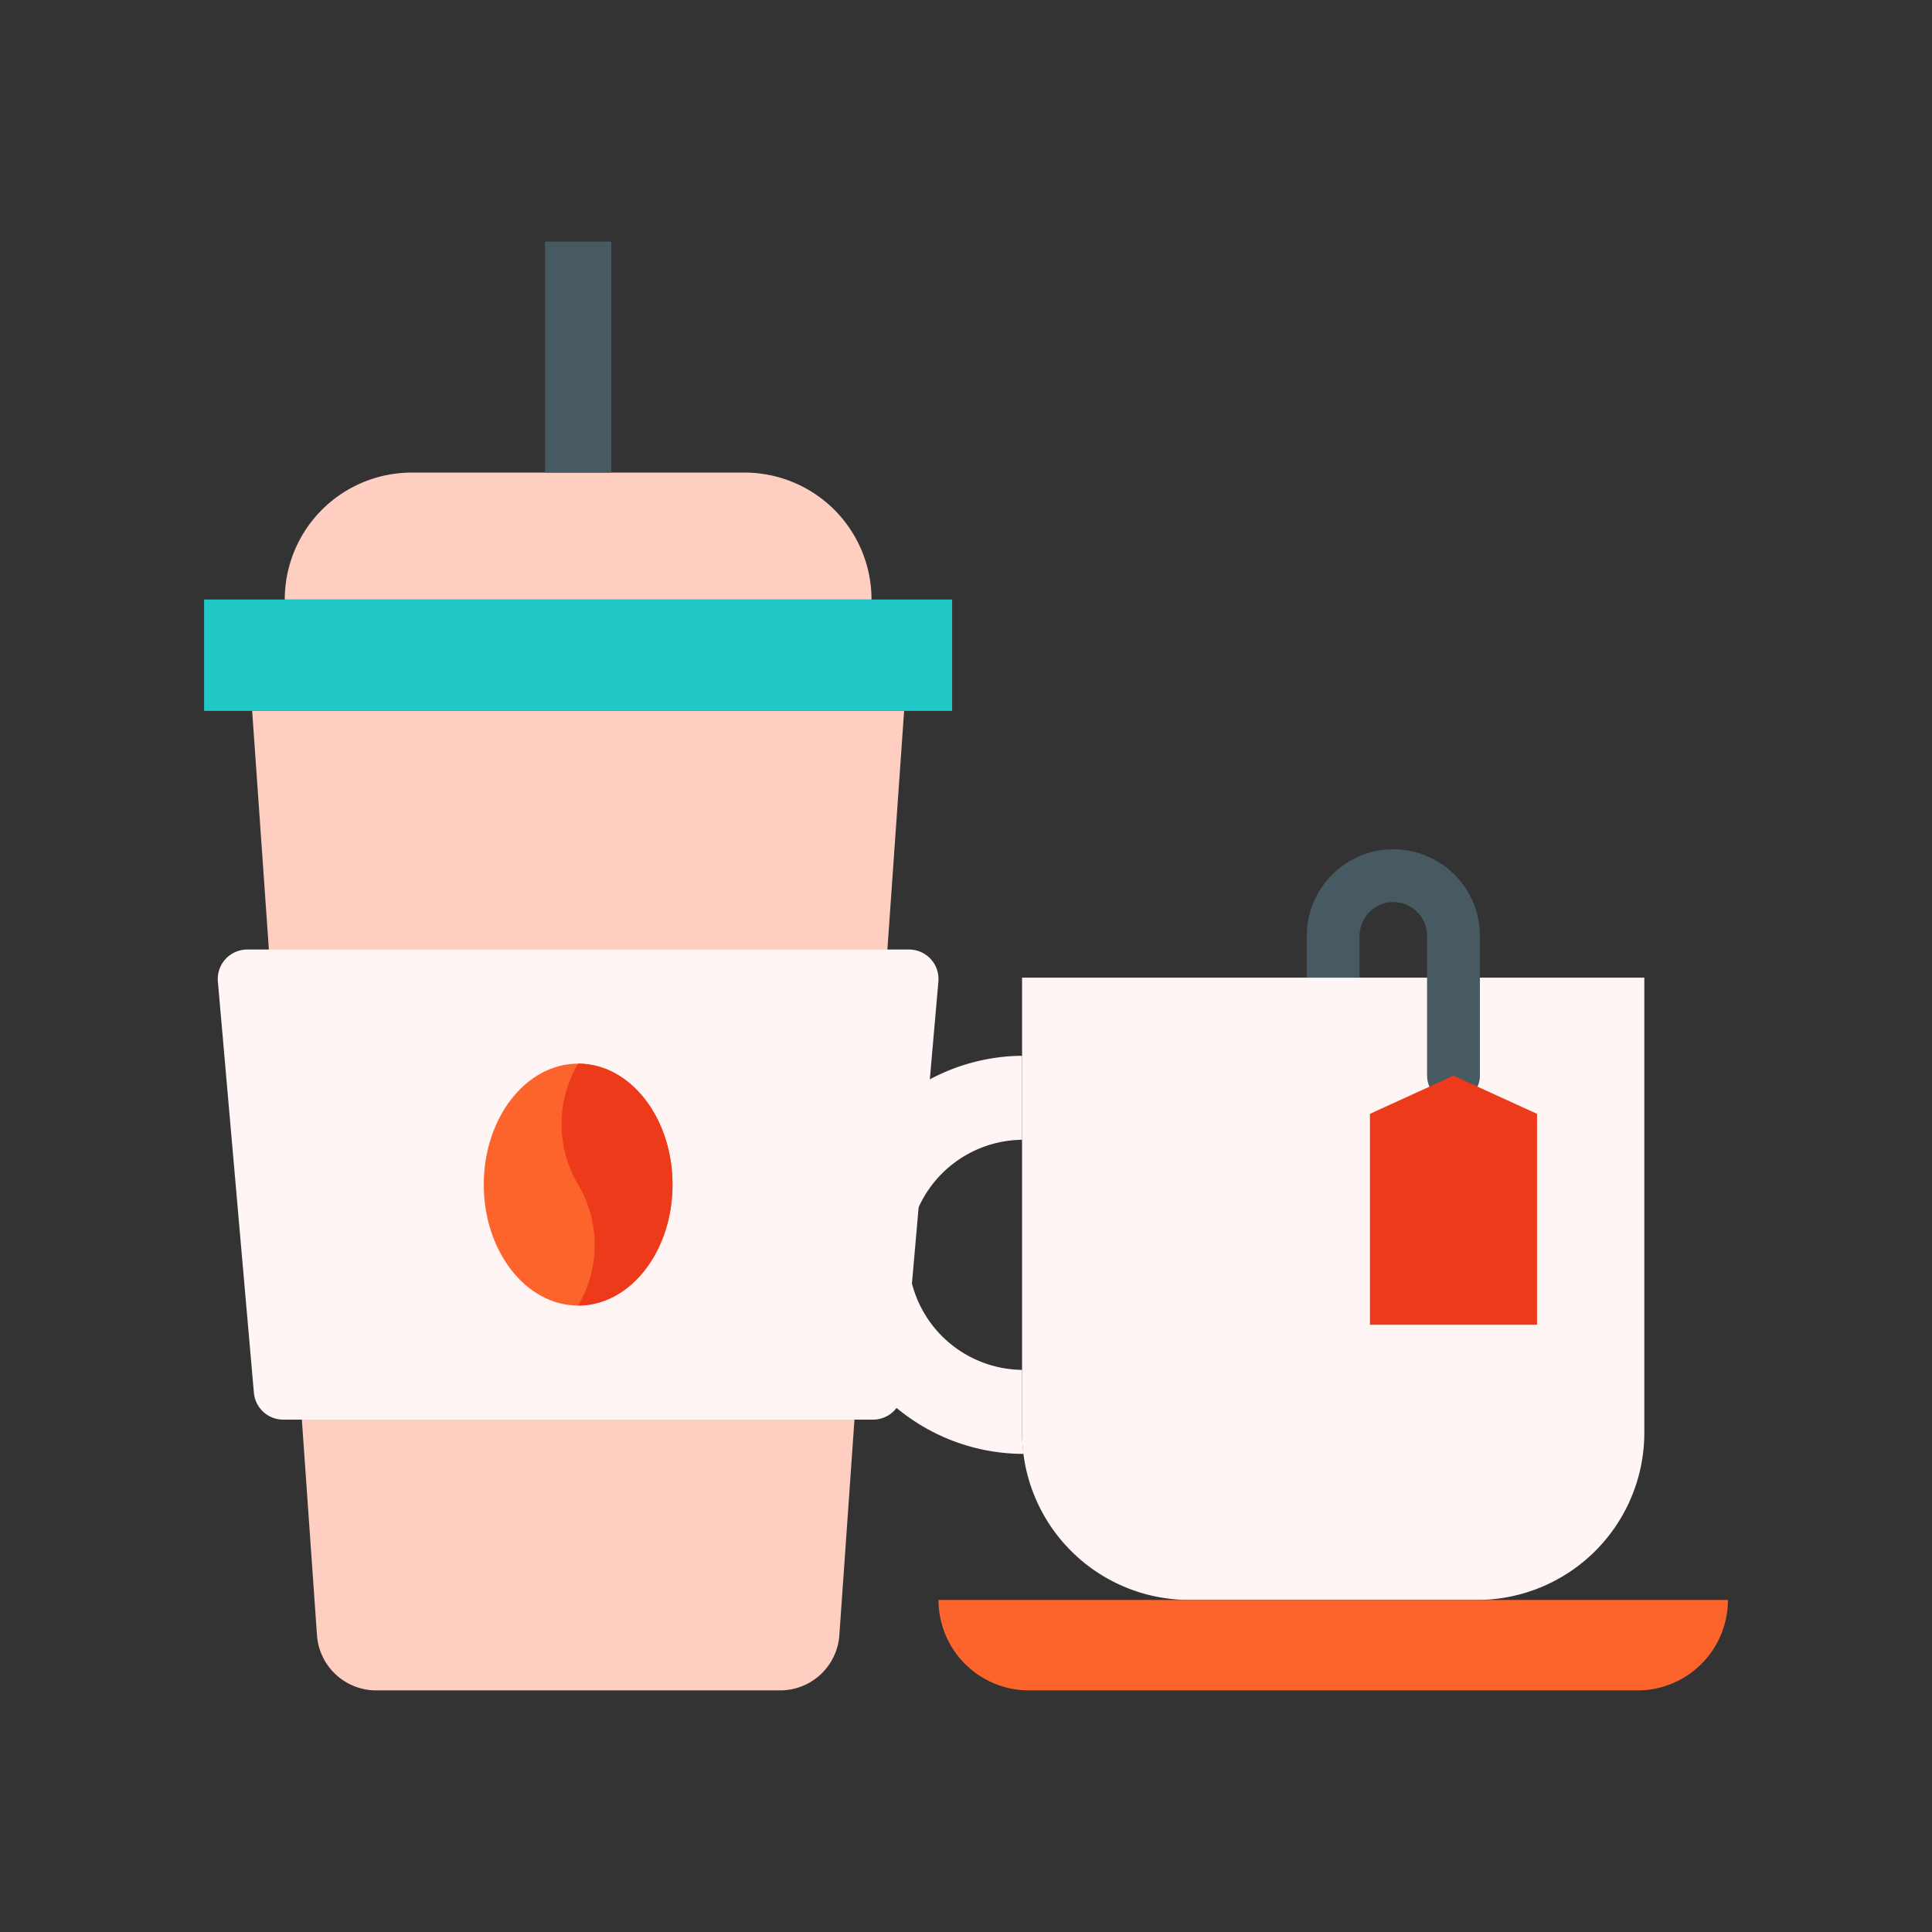 <svg id="Layer_1" data-name="Layer 1" xmlns="http://www.w3.org/2000/svg" viewBox="0 0 128 128"><rect x="0" y="0" width="128" height="128" fill="#333333" stroke="none"/><title>COFFEE AND TEA</title><path d="M67.714,64.773h41.227a0,0,0,0,1,0,0V94.915A11.085,11.085,0,0,1,97.856,106H78.8A11.085,11.085,0,0,1,67.714,94.915V64.773A0,0,0,0,1,67.714,64.773Z" style="fill:#fff5f5"/><path d="M51.685,111.993H24.921A3.934,3.934,0,0,1,21,108.333L16.706,47.1H59.9l-4.29,61.235A3.934,3.934,0,0,1,51.685,111.993Z" style="fill:#fecec0"/><path d="M57.841,94.054H18.765a1.951,1.951,0,0,1-1.944-1.781L14.435,65.031a1.951,1.951,0,0,1,1.944-2.122H60.227a1.951,1.951,0,0,1,1.944,2.122L59.785,92.273A1.951,1.951,0,0,1,57.841,94.054Z" style="fill:#fff5f5"/><rect x="13.523" y="39.721" width="49.559" height="7.377" style="fill:#20c8c7"/><path d="M27.277,31.31H49.329a8.411,8.411,0,0,1,8.411,8.411v0a0,0,0,0,1,0,0H18.866a0,0,0,0,1,0,0v0A8.411,8.411,0,0,1,27.277,31.31Z" style="fill:#fecec0"/><ellipse cx="38.303" cy="78.482" rx="6.252" ry="8.014" style="fill:#fc642b"/><path d="M44.555,78.482c0-4.426-2.8-8.014-6.252-8.014a7.862,7.862,0,0,0,0,8.014,7.862,7.862,0,0,1,0,8.014C41.756,86.5,44.555,82.908,44.555,78.482Z" style="fill:#ed3a1b"/><rect x="36.105" y="16.007" width="4.395" height="15.302" style="fill:#475a61"/><path d="M62.179,106h52.3a0,0,0,0,1,0,0v0a5.993,5.993,0,0,1-5.993,5.993H68.172A5.993,5.993,0,0,1,62.179,106v0A0,0,0,0,1,62.179,106Z" style="fill:#fc642b"/><path d="M67.714,94.915V90.757a7.622,7.622,0,0,1,0-15.243V69.948a13.188,13.188,0,0,0,0,26.375c.033,0,.065,0,.1,0A11.142,11.142,0,0,1,67.714,94.915Z" style="fill:#fff5f5"/><path d="M92.312,56.266A5.741,5.741,0,0,0,86.578,62v2.772h3.5V62a2.235,2.235,0,1,1,4.47,0v9.265a1.75,1.75,0,0,0,3.5,0V62A5.742,5.742,0,0,0,92.312,56.266Z" style="fill:#475a61"/><polygon points="101.833 87.766 90.762 87.766 90.762 73.796 96.298 71.266 101.833 73.796 101.833 87.766" style="fill:#ed3a1b"/></svg>